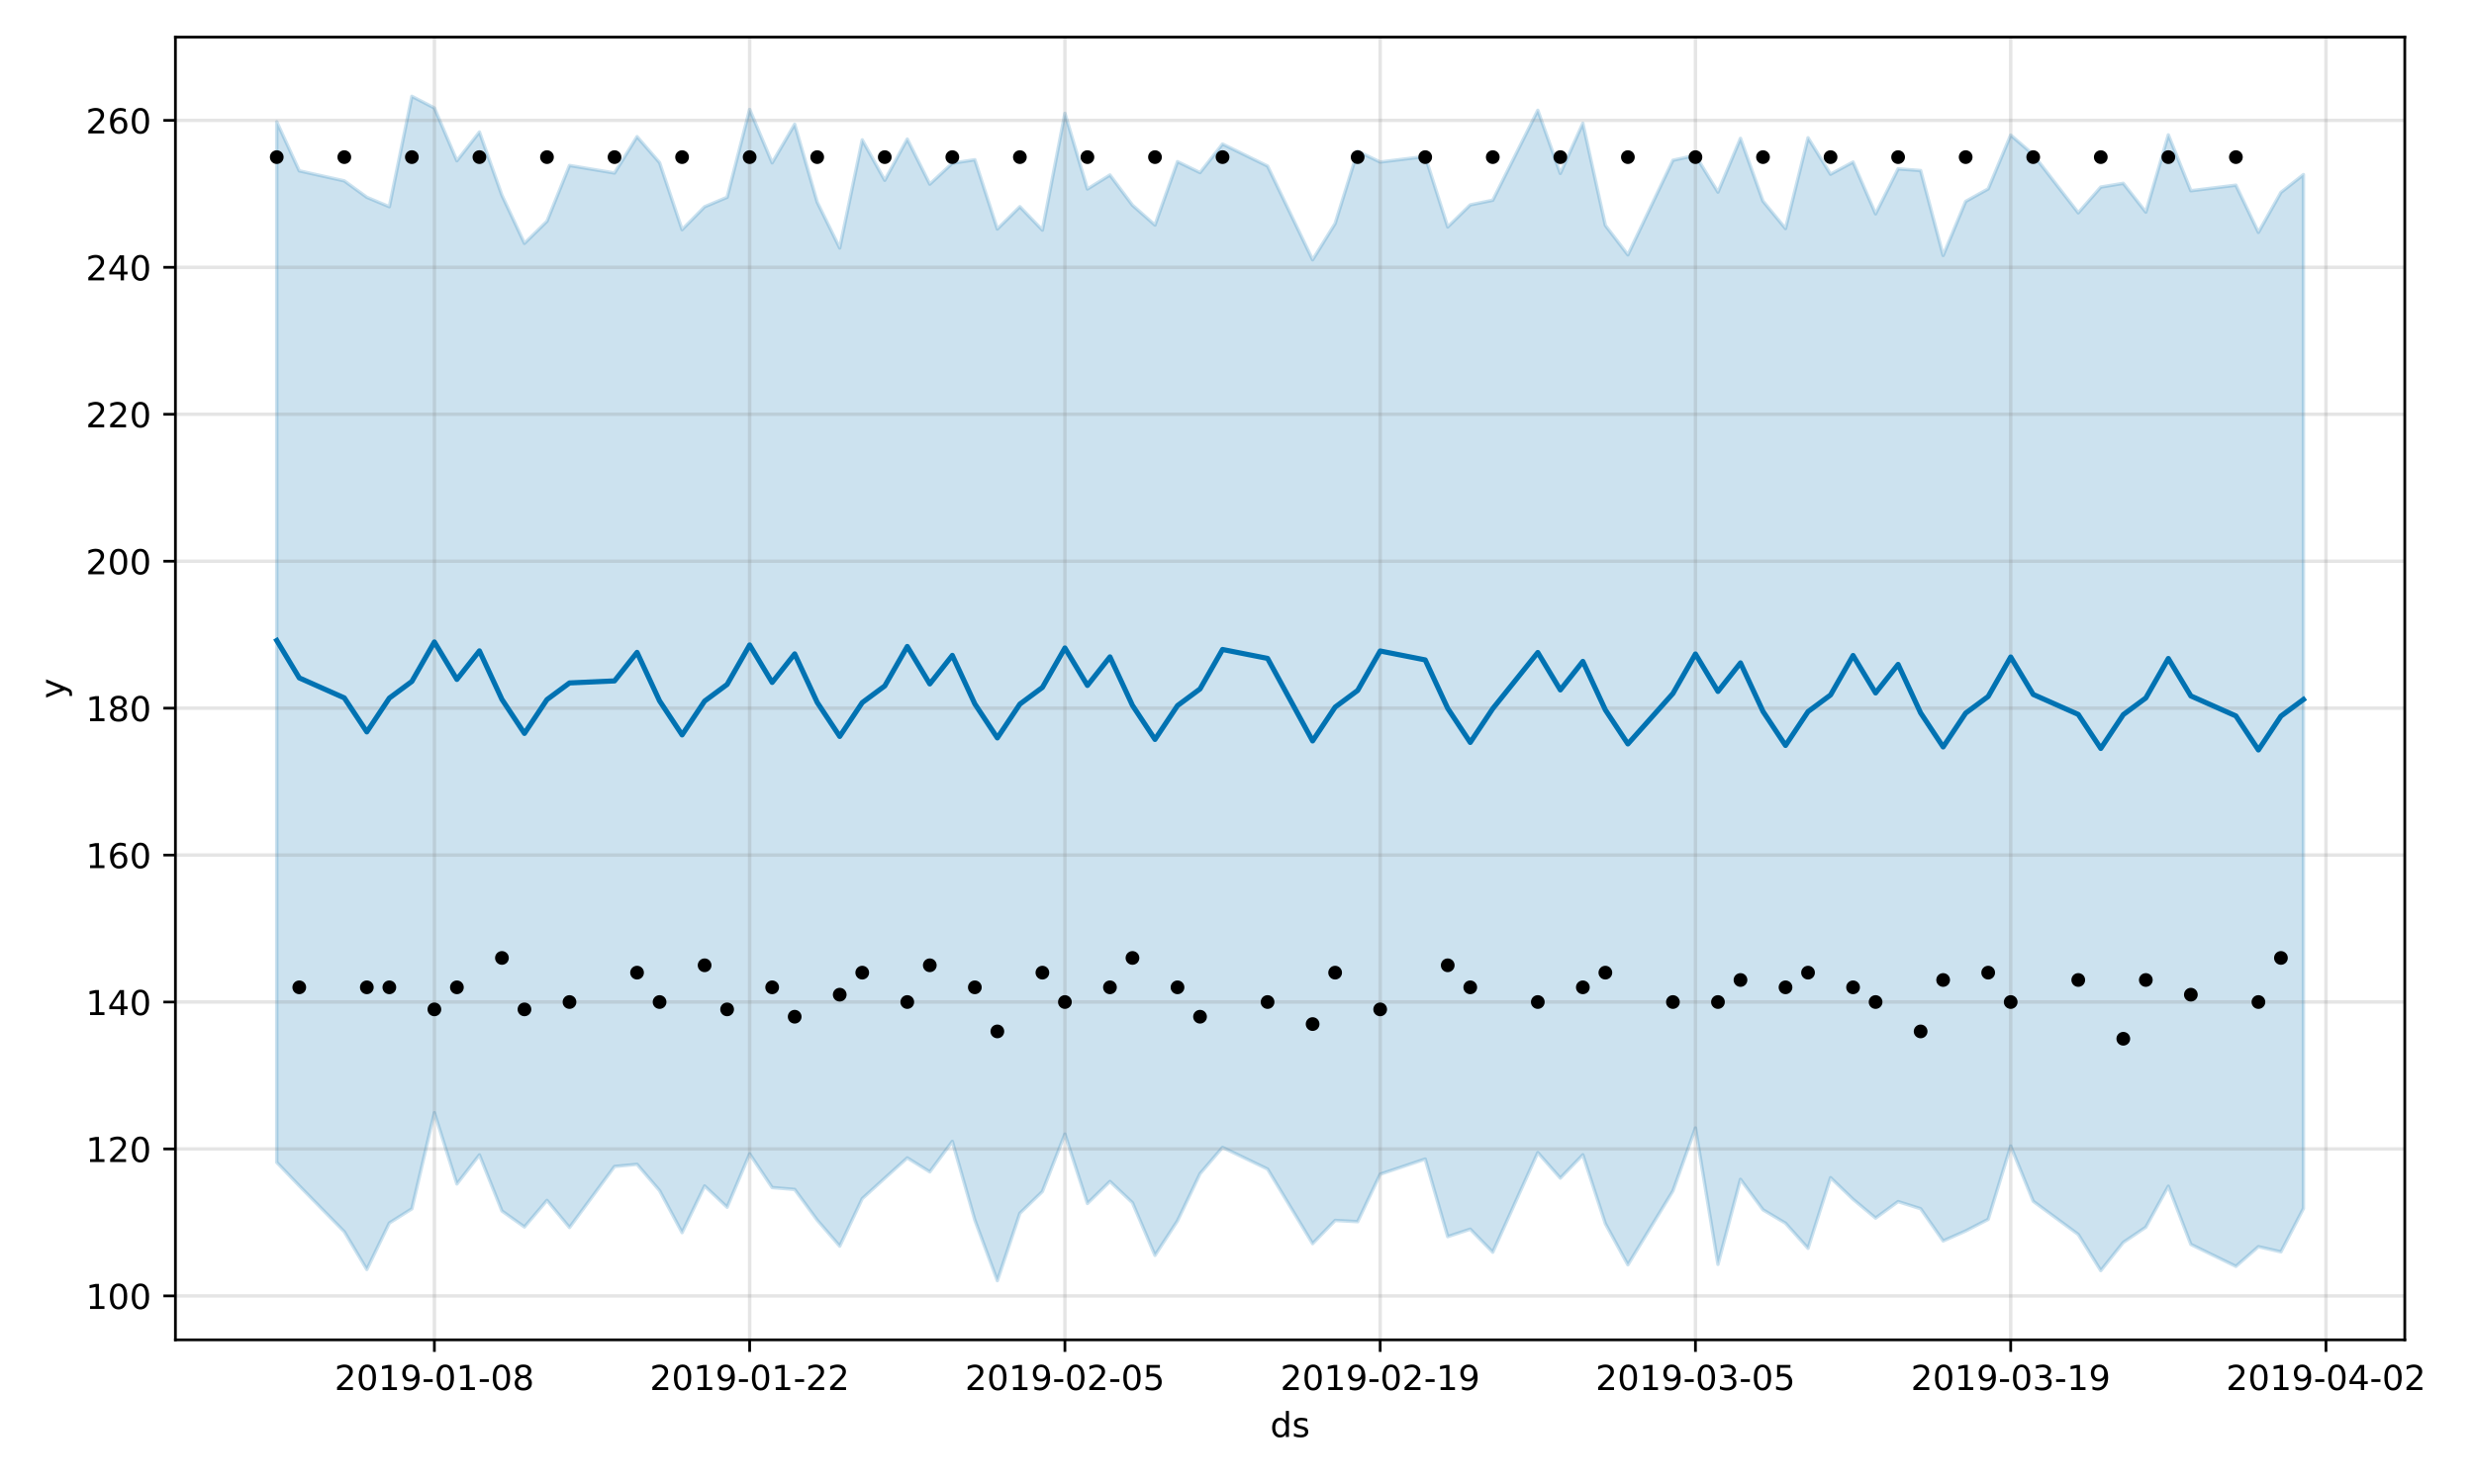 <?xml version="1.0" encoding="utf-8" standalone="no"?>
<!DOCTYPE svg PUBLIC "-//W3C//DTD SVG 1.1//EN"
  "http://www.w3.org/Graphics/SVG/1.1/DTD/svg11.dtd">
<!-- Created with matplotlib (https://matplotlib.org/) -->
<svg height="432pt" version="1.1" viewBox="0 0 720 432" width="720pt" xmlns="http://www.w3.org/2000/svg" xmlns:xlink="http://www.w3.org/1999/xlink">
 <defs>
  <style type="text/css">
*{stroke-linecap:butt;stroke-linejoin:round;}
  </style>
 </defs>
 <g id="figure_1">
  <g id="patch_1">
   <path d="M 0 432 
L 720 432 
L 720 0 
L 0 0 
z
" style="fill:#ffffff;"/>
  </g>
  <g id="axes_1">
   <g id="patch_2">
    <path d="M 51.05 390.04 
L 699.857 390.04 
L 699.857 10.8 
L 51.05 10.8 
z
" style="fill:#ffffff;"/>
   </g>
   <g id="PolyCollection_1">
    <defs>
     <path d="M 80.541 -396.54 
L 80.541 -93.627 
L 87.095 -86.795 
L 100.202 -73.44 
L 106.756 -62.45 
L 113.309 -75.975 
L 119.863 -80.115 
L 126.417 -108.089 
L 132.97 -87.348 
L 139.524 -95.806 
L 146.077 -79.478 
L 152.631 -74.825 
L 159.185 -82.558 
L 165.738 -74.66 
L 178.845 -92.434 
L 185.399 -93.056 
L 191.953 -85.417 
L 198.506 -73.179 
L 205.06 -86.763 
L 211.613 -80.575 
L 218.167 -96.105 
L 224.721 -86.298 
L 231.274 -85.75 
L 237.828 -76.819 
L 244.381 -69.248 
L 250.935 -83.067 
L 257.489 -89.015 
L 264.042 -94.93 
L 270.596 -90.868 
L 277.15 -99.735 
L 283.703 -76.844 
L 290.257 -59.198 
L 296.81 -78.808 
L 303.364 -85.149 
L 309.918 -101.863 
L 316.471 -81.664 
L 323.025 -88.081 
L 329.578 -81.877 
L 336.132 -66.56 
L 342.686 -76.624 
L 349.239 -90.33 
L 355.793 -97.985 
L 368.9 -91.676 
L 382.007 -69.972 
L 388.561 -76.721 
L 395.114 -76.368 
L 401.668 -90.183 
L 414.775 -94.593 
L 421.329 -72.011 
L 427.883 -74.183 
L 434.436 -67.474 
L 447.543 -96.468 
L 454.097 -89.05 
L 460.651 -95.825 
L 467.204 -75.786 
L 473.758 -63.809 
L 486.865 -85.317 
L 493.419 -103.639 
L 499.972 -63.935 
L 506.526 -88.69 
L 513.079 -79.824 
L 519.633 -75.917 
L 526.187 -68.613 
L 532.74 -89.173 
L 539.294 -82.884 
L 545.847 -77.414 
L 552.401 -82.211 
L 558.955 -80.141 
L 565.508 -70.759 
L 572.062 -73.662 
L 578.616 -77.048 
L 585.169 -98.387 
L 591.723 -82.309 
L 604.83 -72.646 
L 611.384 -62.117 
L 617.937 -70.329 
L 624.491 -74.756 
L 631.044 -86.682 
L 637.598 -69.753 
L 650.705 -63.355 
L 657.259 -69.084 
L 663.812 -67.58 
L 670.366 -80.206 
L 670.366 -381.176 
L 670.366 -381.176 
L 663.812 -375.992 
L 657.259 -364.358 
L 650.705 -378.092 
L 637.598 -376.477 
L 631.044 -392.743 
L 624.491 -370.26 
L 617.937 -378.637 
L 611.384 -377.545 
L 604.83 -370.046 
L 591.723 -387.009 
L 585.169 -392.677 
L 578.616 -377.017 
L 572.062 -373.372 
L 565.508 -357.641 
L 558.955 -382.359 
L 552.401 -382.845 
L 545.847 -369.747 
L 539.294 -384.83 
L 532.74 -381.287 
L 526.187 -391.886 
L 519.633 -365.47 
L 513.079 -373.449 
L 506.526 -391.724 
L 499.972 -376.071 
L 493.419 -386.771 
L 486.865 -385.35 
L 473.758 -357.814 
L 467.204 -366.393 
L 460.651 -396.113 
L 454.097 -381.517 
L 447.543 -399.897 
L 434.436 -373.711 
L 427.883 -372.361 
L 421.329 -365.925 
L 414.775 -386.447 
L 401.668 -384.831 
L 395.114 -387.966 
L 388.561 -366.942 
L 382.007 -356.38 
L 368.9 -383.661 
L 355.793 -390.065 
L 349.239 -381.755 
L 342.686 -384.947 
L 336.132 -366.485 
L 329.578 -372.269 
L 323.025 -381.054 
L 316.471 -376.977 
L 309.918 -399.009 
L 303.364 -365.028 
L 296.81 -371.828 
L 290.257 -365.328 
L 283.703 -385.5 
L 277.15 -384.488 
L 270.596 -378.394 
L 264.042 -391.517 
L 257.489 -379.52 
L 250.935 -391.284 
L 244.381 -359.812 
L 237.828 -373.154 
L 231.274 -395.838 
L 224.721 -384.605 
L 218.167 -400.138 
L 211.613 -374.575 
L 205.06 -371.815 
L 198.506 -365.143 
L 191.953 -384.657 
L 185.399 -392.224 
L 178.845 -381.642 
L 165.738 -383.828 
L 159.185 -367.595 
L 152.631 -361.165 
L 146.077 -375.162 
L 139.524 -393.561 
L 132.97 -385.201 
L 126.417 -400.57 
L 119.863 -403.962 
L 113.309 -371.828 
L 106.756 -374.572 
L 100.202 -379.349 
L 87.095 -382.273 
L 80.541 -396.54 
z
" id="m968e7b4099" style="stroke:#0072b2;stroke-opacity:0.2;"/>
    </defs>
    <g clip-path="url(#p3483963be0)">
     <use style="fill:#0072b2;fill-opacity:0.2;stroke:#0072b2;stroke-opacity:0.2;" x="0" xlink:href="#m968e7b4099" y="432"/>
    </g>
   </g>
   <g id="matplotlib.axis_1">
    <g id="xtick_1">
     <g id="line2d_1">
      <path clip-path="url(#p3483963be0)" d="M 126.417 390.04 
L 126.417 10.8 
" style="fill:none;stroke:#808080;stroke-linecap:square;stroke-opacity:0.2;"/>
     </g>
     <g id="line2d_2">
      <defs>
       <path d="M 0 0 
L 0 3.5 
" id="m1d1c58ebb7" style="stroke:#000000;stroke-width:0.8;"/>
      </defs>
      <g>
       <use style="stroke:#000000;stroke-width:0.8;" x="126.417" xlink:href="#m1d1c58ebb7" y="390.04"/>
      </g>
     </g>
     <g id="text_1">
      <!-- 2019-01-08 -->
      <defs>
       <path d="M 19.188 8.297 
L 53.609 8.297 
L 53.609 0 
L 7.328 0 
L 7.328 8.297 
Q 12.938 14.109 22.625 23.891 
Q 32.328 33.688 34.812 36.531 
Q 39.547 41.844 41.422 45.531 
Q 43.312 49.219 43.312 52.781 
Q 43.312 58.594 39.234 62.25 
Q 35.156 65.922 28.609 65.922 
Q 23.969 65.922 18.812 64.312 
Q 13.672 62.703 7.812 59.422 
L 7.812 69.391 
Q 13.766 71.781 18.938 73 
Q 24.125 74.219 28.422 74.219 
Q 39.75 74.219 46.484 68.547 
Q 53.219 62.891 53.219 53.422 
Q 53.219 48.922 51.531 44.891 
Q 49.859 40.875 45.406 35.406 
Q 44.188 33.984 37.641 27.219 
Q 31.109 20.453 19.188 8.297 
z
" id="DejaVuSans-50"/>
       <path d="M 31.781 66.406 
Q 24.172 66.406 20.328 58.906 
Q 16.5 51.422 16.5 36.375 
Q 16.5 21.391 20.328 13.891 
Q 24.172 6.391 31.781 6.391 
Q 39.453 6.391 43.281 13.891 
Q 47.125 21.391 47.125 36.375 
Q 47.125 51.422 43.281 58.906 
Q 39.453 66.406 31.781 66.406 
z
M 31.781 74.219 
Q 44.047 74.219 50.516 64.516 
Q 56.984 54.828 56.984 36.375 
Q 56.984 17.969 50.516 8.266 
Q 44.047 -1.422 31.781 -1.422 
Q 19.531 -1.422 13.062 8.266 
Q 6.594 17.969 6.594 36.375 
Q 6.594 54.828 13.062 64.516 
Q 19.531 74.219 31.781 74.219 
z
" id="DejaVuSans-48"/>
       <path d="M 12.406 8.297 
L 28.516 8.297 
L 28.516 63.922 
L 10.984 60.406 
L 10.984 69.391 
L 28.422 72.906 
L 38.281 72.906 
L 38.281 8.297 
L 54.391 8.297 
L 54.391 0 
L 12.406 0 
z
" id="DejaVuSans-49"/>
       <path d="M 10.984 1.516 
L 10.984 10.5 
Q 14.703 8.734 18.5 7.812 
Q 22.312 6.891 25.984 6.891 
Q 35.75 6.891 40.891 13.453 
Q 46.047 20.016 46.781 33.406 
Q 43.953 29.203 39.594 26.953 
Q 35.25 24.703 29.984 24.703 
Q 19.047 24.703 12.672 31.312 
Q 6.297 37.938 6.297 49.422 
Q 6.297 60.641 12.938 67.422 
Q 19.578 74.219 30.609 74.219 
Q 43.266 74.219 49.922 64.516 
Q 56.594 54.828 56.594 36.375 
Q 56.594 19.141 48.406 8.859 
Q 40.234 -1.422 26.422 -1.422 
Q 22.703 -1.422 18.891 -0.688 
Q 15.094 0.047 10.984 1.516 
z
M 30.609 32.422 
Q 37.25 32.422 41.125 36.953 
Q 45.016 41.5 45.016 49.422 
Q 45.016 57.281 41.125 61.844 
Q 37.25 66.406 30.609 66.406 
Q 23.969 66.406 20.094 61.844 
Q 16.219 57.281 16.219 49.422 
Q 16.219 41.5 20.094 36.953 
Q 23.969 32.422 30.609 32.422 
z
" id="DejaVuSans-57"/>
       <path d="M 4.891 31.391 
L 31.203 31.391 
L 31.203 23.391 
L 4.891 23.391 
z
" id="DejaVuSans-45"/>
       <path d="M 31.781 34.625 
Q 24.75 34.625 20.719 30.859 
Q 16.703 27.094 16.703 20.516 
Q 16.703 13.922 20.719 10.156 
Q 24.75 6.391 31.781 6.391 
Q 38.812 6.391 42.859 10.172 
Q 46.922 13.969 46.922 20.516 
Q 46.922 27.094 42.891 30.859 
Q 38.875 34.625 31.781 34.625 
z
M 21.922 38.812 
Q 15.578 40.375 12.031 44.719 
Q 8.5 49.078 8.5 55.328 
Q 8.5 64.062 14.719 69.141 
Q 20.953 74.219 31.781 74.219 
Q 42.672 74.219 48.875 69.141 
Q 55.078 64.062 55.078 55.328 
Q 55.078 49.078 51.531 44.719 
Q 48 40.375 41.703 38.812 
Q 48.828 37.156 52.797 32.312 
Q 56.781 27.484 56.781 20.516 
Q 56.781 9.906 50.312 4.234 
Q 43.844 -1.422 31.781 -1.422 
Q 19.734 -1.422 13.25 4.234 
Q 6.781 9.906 6.781 20.516 
Q 6.781 27.484 10.781 32.312 
Q 14.797 37.156 21.922 38.812 
z
M 18.312 54.391 
Q 18.312 48.734 21.844 45.562 
Q 25.391 42.391 31.781 42.391 
Q 38.141 42.391 41.719 45.562 
Q 45.312 48.734 45.312 54.391 
Q 45.312 60.062 41.719 63.234 
Q 38.141 66.406 31.781 66.406 
Q 25.391 66.406 21.844 63.234 
Q 18.312 60.062 18.312 54.391 
z
" id="DejaVuSans-56"/>
      </defs>
      <g transform="translate(97.359 404.638)scale(0.1 -0.1)">
       <use xlink:href="#DejaVuSans-50"/>
       <use x="63.623" xlink:href="#DejaVuSans-48"/>
       <use x="127.246" xlink:href="#DejaVuSans-49"/>
       <use x="190.869" xlink:href="#DejaVuSans-57"/>
       <use x="254.492" xlink:href="#DejaVuSans-45"/>
       <use x="290.576" xlink:href="#DejaVuSans-48"/>
       <use x="354.199" xlink:href="#DejaVuSans-49"/>
       <use x="417.822" xlink:href="#DejaVuSans-45"/>
       <use x="453.906" xlink:href="#DejaVuSans-48"/>
       <use x="517.529" xlink:href="#DejaVuSans-56"/>
      </g>
     </g>
    </g>
    <g id="xtick_2">
     <g id="line2d_3">
      <path clip-path="url(#p3483963be0)" d="M 218.167 390.04 
L 218.167 10.8 
" style="fill:none;stroke:#808080;stroke-linecap:square;stroke-opacity:0.2;"/>
     </g>
     <g id="line2d_4">
      <g>
       <use style="stroke:#000000;stroke-width:0.8;" x="218.167" xlink:href="#m1d1c58ebb7" y="390.04"/>
      </g>
     </g>
     <g id="text_2">
      <!-- 2019-01-22 -->
      <g transform="translate(189.109 404.638)scale(0.1 -0.1)">
       <use xlink:href="#DejaVuSans-50"/>
       <use x="63.623" xlink:href="#DejaVuSans-48"/>
       <use x="127.246" xlink:href="#DejaVuSans-49"/>
       <use x="190.869" xlink:href="#DejaVuSans-57"/>
       <use x="254.492" xlink:href="#DejaVuSans-45"/>
       <use x="290.576" xlink:href="#DejaVuSans-48"/>
       <use x="354.199" xlink:href="#DejaVuSans-49"/>
       <use x="417.822" xlink:href="#DejaVuSans-45"/>
       <use x="453.906" xlink:href="#DejaVuSans-50"/>
       <use x="517.529" xlink:href="#DejaVuSans-50"/>
      </g>
     </g>
    </g>
    <g id="xtick_3">
     <g id="line2d_5">
      <path clip-path="url(#p3483963be0)" d="M 309.918 390.04 
L 309.918 10.8 
" style="fill:none;stroke:#808080;stroke-linecap:square;stroke-opacity:0.2;"/>
     </g>
     <g id="line2d_6">
      <g>
       <use style="stroke:#000000;stroke-width:0.8;" x="309.918" xlink:href="#m1d1c58ebb7" y="390.04"/>
      </g>
     </g>
     <g id="text_3">
      <!-- 2019-02-05 -->
      <defs>
       <path d="M 10.797 72.906 
L 49.516 72.906 
L 49.516 64.594 
L 19.828 64.594 
L 19.828 46.734 
Q 21.969 47.469 24.109 47.828 
Q 26.266 48.188 28.422 48.188 
Q 40.625 48.188 47.75 41.5 
Q 54.891 34.812 54.891 23.391 
Q 54.891 11.625 47.562 5.094 
Q 40.234 -1.422 26.906 -1.422 
Q 22.312 -1.422 17.547 -0.641 
Q 12.797 0.141 7.719 1.703 
L 7.719 11.625 
Q 12.109 9.234 16.797 8.062 
Q 21.484 6.891 26.703 6.891 
Q 35.156 6.891 40.078 11.328 
Q 45.016 15.766 45.016 23.391 
Q 45.016 31 40.078 35.438 
Q 35.156 39.891 26.703 39.891 
Q 22.75 39.891 18.812 39.016 
Q 14.891 38.141 10.797 36.281 
z
" id="DejaVuSans-53"/>
      </defs>
      <g transform="translate(280.86 404.638)scale(0.1 -0.1)">
       <use xlink:href="#DejaVuSans-50"/>
       <use x="63.623" xlink:href="#DejaVuSans-48"/>
       <use x="127.246" xlink:href="#DejaVuSans-49"/>
       <use x="190.869" xlink:href="#DejaVuSans-57"/>
       <use x="254.492" xlink:href="#DejaVuSans-45"/>
       <use x="290.576" xlink:href="#DejaVuSans-48"/>
       <use x="354.199" xlink:href="#DejaVuSans-50"/>
       <use x="417.822" xlink:href="#DejaVuSans-45"/>
       <use x="453.906" xlink:href="#DejaVuSans-48"/>
       <use x="517.529" xlink:href="#DejaVuSans-53"/>
      </g>
     </g>
    </g>
    <g id="xtick_4">
     <g id="line2d_7">
      <path clip-path="url(#p3483963be0)" d="M 401.668 390.04 
L 401.668 10.8 
" style="fill:none;stroke:#808080;stroke-linecap:square;stroke-opacity:0.2;"/>
     </g>
     <g id="line2d_8">
      <g>
       <use style="stroke:#000000;stroke-width:0.8;" x="401.668" xlink:href="#m1d1c58ebb7" y="390.04"/>
      </g>
     </g>
     <g id="text_4">
      <!-- 2019-02-19 -->
      <g transform="translate(372.61 404.638)scale(0.1 -0.1)">
       <use xlink:href="#DejaVuSans-50"/>
       <use x="63.623" xlink:href="#DejaVuSans-48"/>
       <use x="127.246" xlink:href="#DejaVuSans-49"/>
       <use x="190.869" xlink:href="#DejaVuSans-57"/>
       <use x="254.492" xlink:href="#DejaVuSans-45"/>
       <use x="290.576" xlink:href="#DejaVuSans-48"/>
       <use x="354.199" xlink:href="#DejaVuSans-50"/>
       <use x="417.822" xlink:href="#DejaVuSans-45"/>
       <use x="453.906" xlink:href="#DejaVuSans-49"/>
       <use x="517.529" xlink:href="#DejaVuSans-57"/>
      </g>
     </g>
    </g>
    <g id="xtick_5">
     <g id="line2d_9">
      <path clip-path="url(#p3483963be0)" d="M 493.419 390.04 
L 493.419 10.8 
" style="fill:none;stroke:#808080;stroke-linecap:square;stroke-opacity:0.2;"/>
     </g>
     <g id="line2d_10">
      <g>
       <use style="stroke:#000000;stroke-width:0.8;" x="493.419" xlink:href="#m1d1c58ebb7" y="390.04"/>
      </g>
     </g>
     <g id="text_5">
      <!-- 2019-03-05 -->
      <defs>
       <path d="M 40.578 39.312 
Q 47.656 37.797 51.625 33 
Q 55.609 28.219 55.609 21.188 
Q 55.609 10.406 48.188 4.484 
Q 40.766 -1.422 27.094 -1.422 
Q 22.516 -1.422 17.656 -0.516 
Q 12.797 0.391 7.625 2.203 
L 7.625 11.719 
Q 11.719 9.328 16.594 8.109 
Q 21.484 6.891 26.812 6.891 
Q 36.078 6.891 40.938 10.547 
Q 45.797 14.203 45.797 21.188 
Q 45.797 27.641 41.281 31.266 
Q 36.766 34.906 28.719 34.906 
L 20.219 34.906 
L 20.219 43.016 
L 29.109 43.016 
Q 36.375 43.016 40.234 45.922 
Q 44.094 48.828 44.094 54.297 
Q 44.094 59.906 40.109 62.906 
Q 36.141 65.922 28.719 65.922 
Q 24.656 65.922 20.016 65.031 
Q 15.375 64.156 9.812 62.312 
L 9.812 71.094 
Q 15.438 72.656 20.344 73.438 
Q 25.25 74.219 29.594 74.219 
Q 40.828 74.219 47.359 69.109 
Q 53.906 64.016 53.906 55.328 
Q 53.906 49.266 50.438 45.094 
Q 46.969 40.922 40.578 39.312 
z
" id="DejaVuSans-51"/>
      </defs>
      <g transform="translate(464.361 404.638)scale(0.1 -0.1)">
       <use xlink:href="#DejaVuSans-50"/>
       <use x="63.623" xlink:href="#DejaVuSans-48"/>
       <use x="127.246" xlink:href="#DejaVuSans-49"/>
       <use x="190.869" xlink:href="#DejaVuSans-57"/>
       <use x="254.492" xlink:href="#DejaVuSans-45"/>
       <use x="290.576" xlink:href="#DejaVuSans-48"/>
       <use x="354.199" xlink:href="#DejaVuSans-51"/>
       <use x="417.822" xlink:href="#DejaVuSans-45"/>
       <use x="453.906" xlink:href="#DejaVuSans-48"/>
       <use x="517.529" xlink:href="#DejaVuSans-53"/>
      </g>
     </g>
    </g>
    <g id="xtick_6">
     <g id="line2d_11">
      <path clip-path="url(#p3483963be0)" d="M 585.169 390.04 
L 585.169 10.8 
" style="fill:none;stroke:#808080;stroke-linecap:square;stroke-opacity:0.2;"/>
     </g>
     <g id="line2d_12">
      <g>
       <use style="stroke:#000000;stroke-width:0.8;" x="585.169" xlink:href="#m1d1c58ebb7" y="390.04"/>
      </g>
     </g>
     <g id="text_6">
      <!-- 2019-03-19 -->
      <g transform="translate(556.111 404.638)scale(0.1 -0.1)">
       <use xlink:href="#DejaVuSans-50"/>
       <use x="63.623" xlink:href="#DejaVuSans-48"/>
       <use x="127.246" xlink:href="#DejaVuSans-49"/>
       <use x="190.869" xlink:href="#DejaVuSans-57"/>
       <use x="254.492" xlink:href="#DejaVuSans-45"/>
       <use x="290.576" xlink:href="#DejaVuSans-48"/>
       <use x="354.199" xlink:href="#DejaVuSans-51"/>
       <use x="417.822" xlink:href="#DejaVuSans-45"/>
       <use x="453.906" xlink:href="#DejaVuSans-49"/>
       <use x="517.529" xlink:href="#DejaVuSans-57"/>
      </g>
     </g>
    </g>
    <g id="xtick_7">
     <g id="line2d_13">
      <path clip-path="url(#p3483963be0)" d="M 676.92 390.04 
L 676.92 10.8 
" style="fill:none;stroke:#808080;stroke-linecap:square;stroke-opacity:0.2;"/>
     </g>
     <g id="line2d_14">
      <g>
       <use style="stroke:#000000;stroke-width:0.8;" x="676.92" xlink:href="#m1d1c58ebb7" y="390.04"/>
      </g>
     </g>
     <g id="text_7">
      <!-- 2019-04-02 -->
      <defs>
       <path d="M 37.797 64.312 
L 12.891 25.391 
L 37.797 25.391 
z
M 35.203 72.906 
L 47.609 72.906 
L 47.609 25.391 
L 58.016 25.391 
L 58.016 17.188 
L 47.609 17.188 
L 47.609 0 
L 37.797 0 
L 37.797 17.188 
L 4.891 17.188 
L 4.891 26.703 
z
" id="DejaVuSans-52"/>
      </defs>
      <g transform="translate(647.862 404.638)scale(0.1 -0.1)">
       <use xlink:href="#DejaVuSans-50"/>
       <use x="63.623" xlink:href="#DejaVuSans-48"/>
       <use x="127.246" xlink:href="#DejaVuSans-49"/>
       <use x="190.869" xlink:href="#DejaVuSans-57"/>
       <use x="254.492" xlink:href="#DejaVuSans-45"/>
       <use x="290.576" xlink:href="#DejaVuSans-48"/>
       <use x="354.199" xlink:href="#DejaVuSans-52"/>
       <use x="417.822" xlink:href="#DejaVuSans-45"/>
       <use x="453.906" xlink:href="#DejaVuSans-48"/>
       <use x="517.529" xlink:href="#DejaVuSans-50"/>
      </g>
     </g>
    </g>
    <g id="text_8">
     <!-- ds -->
     <defs>
      <path d="M 45.406 46.391 
L 45.406 75.984 
L 54.391 75.984 
L 54.391 0 
L 45.406 0 
L 45.406 8.203 
Q 42.578 3.328 38.25 0.953 
Q 33.938 -1.422 27.875 -1.422 
Q 17.969 -1.422 11.734 6.484 
Q 5.516 14.406 5.516 27.297 
Q 5.516 40.188 11.734 48.094 
Q 17.969 56 27.875 56 
Q 33.938 56 38.25 53.625 
Q 42.578 51.266 45.406 46.391 
z
M 14.797 27.297 
Q 14.797 17.391 18.875 11.75 
Q 22.953 6.109 30.078 6.109 
Q 37.203 6.109 41.297 11.75 
Q 45.406 17.391 45.406 27.297 
Q 45.406 37.203 41.297 42.844 
Q 37.203 48.484 30.078 48.484 
Q 22.953 48.484 18.875 42.844 
Q 14.797 37.203 14.797 27.297 
z
" id="DejaVuSans-100"/>
      <path d="M 44.281 53.078 
L 44.281 44.578 
Q 40.484 46.531 36.375 47.5 
Q 32.281 48.484 27.875 48.484 
Q 21.188 48.484 17.844 46.438 
Q 14.5 44.391 14.5 40.281 
Q 14.5 37.156 16.891 35.375 
Q 19.281 33.594 26.516 31.984 
L 29.594 31.297 
Q 39.156 29.25 43.188 25.516 
Q 47.219 21.781 47.219 15.094 
Q 47.219 7.469 41.188 3.016 
Q 35.156 -1.422 24.609 -1.422 
Q 20.219 -1.422 15.453 -0.562 
Q 10.688 0.297 5.422 2 
L 5.422 11.281 
Q 10.406 8.688 15.234 7.391 
Q 20.062 6.109 24.812 6.109 
Q 31.156 6.109 34.562 8.281 
Q 37.984 10.453 37.984 14.406 
Q 37.984 18.062 35.516 20.016 
Q 33.062 21.969 24.703 23.781 
L 21.578 24.516 
Q 13.234 26.266 9.516 29.906 
Q 5.812 33.547 5.812 39.891 
Q 5.812 47.609 11.281 51.797 
Q 16.75 56 26.812 56 
Q 31.781 56 36.172 55.266 
Q 40.578 54.547 44.281 53.078 
z
" id="DejaVuSans-115"/>
     </defs>
     <g transform="translate(369.675 418.317)scale(0.1 -0.1)">
      <use xlink:href="#DejaVuSans-100"/>
      <use x="63.477" xlink:href="#DejaVuSans-115"/>
     </g>
    </g>
   </g>
   <g id="matplotlib.axis_2">
    <g id="ytick_1">
     <g id="line2d_15">
      <path clip-path="url(#p3483963be0)" d="M 51.05 377.245 
L 699.857 377.245 
" style="fill:none;stroke:#808080;stroke-linecap:square;stroke-opacity:0.2;"/>
     </g>
     <g id="line2d_16">
      <defs>
       <path d="M 0 0 
L -3.5 0 
" id="m703a79cb79" style="stroke:#000000;stroke-width:0.8;"/>
      </defs>
      <g>
       <use style="stroke:#000000;stroke-width:0.8;" x="51.05" xlink:href="#m703a79cb79" y="377.245"/>
      </g>
     </g>
     <g id="text_9">
      <!-- 100 -->
      <g transform="translate(24.962 381.044)scale(0.1 -0.1)">
       <use xlink:href="#DejaVuSans-49"/>
       <use x="63.623" xlink:href="#DejaVuSans-48"/>
       <use x="127.246" xlink:href="#DejaVuSans-48"/>
      </g>
     </g>
    </g>
    <g id="ytick_2">
     <g id="line2d_17">
      <path clip-path="url(#p3483963be0)" d="M 51.05 334.47 
L 699.857 334.47 
" style="fill:none;stroke:#808080;stroke-linecap:square;stroke-opacity:0.2;"/>
     </g>
     <g id="line2d_18">
      <g>
       <use style="stroke:#000000;stroke-width:0.8;" x="51.05" xlink:href="#m703a79cb79" y="334.47"/>
      </g>
     </g>
     <g id="text_10">
      <!-- 120 -->
      <g transform="translate(24.962 338.269)scale(0.1 -0.1)">
       <use xlink:href="#DejaVuSans-49"/>
       <use x="63.623" xlink:href="#DejaVuSans-50"/>
       <use x="127.246" xlink:href="#DejaVuSans-48"/>
      </g>
     </g>
    </g>
    <g id="ytick_3">
     <g id="line2d_19">
      <path clip-path="url(#p3483963be0)" d="M 51.05 291.695 
L 699.857 291.695 
" style="fill:none;stroke:#808080;stroke-linecap:square;stroke-opacity:0.2;"/>
     </g>
     <g id="line2d_20">
      <g>
       <use style="stroke:#000000;stroke-width:0.8;" x="51.05" xlink:href="#m703a79cb79" y="291.695"/>
      </g>
     </g>
     <g id="text_11">
      <!-- 140 -->
      <g transform="translate(24.962 295.494)scale(0.1 -0.1)">
       <use xlink:href="#DejaVuSans-49"/>
       <use x="63.623" xlink:href="#DejaVuSans-52"/>
       <use x="127.246" xlink:href="#DejaVuSans-48"/>
      </g>
     </g>
    </g>
    <g id="ytick_4">
     <g id="line2d_21">
      <path clip-path="url(#p3483963be0)" d="M 51.05 248.919 
L 699.857 248.919 
" style="fill:none;stroke:#808080;stroke-linecap:square;stroke-opacity:0.2;"/>
     </g>
     <g id="line2d_22">
      <g>
       <use style="stroke:#000000;stroke-width:0.8;" x="51.05" xlink:href="#m703a79cb79" y="248.919"/>
      </g>
     </g>
     <g id="text_12">
      <!-- 160 -->
      <defs>
       <path d="M 33.016 40.375 
Q 26.375 40.375 22.484 35.828 
Q 18.609 31.297 18.609 23.391 
Q 18.609 15.531 22.484 10.953 
Q 26.375 6.391 33.016 6.391 
Q 39.656 6.391 43.531 10.953 
Q 47.406 15.531 47.406 23.391 
Q 47.406 31.297 43.531 35.828 
Q 39.656 40.375 33.016 40.375 
z
M 52.594 71.297 
L 52.594 62.312 
Q 48.875 64.062 45.094 64.984 
Q 41.312 65.922 37.594 65.922 
Q 27.828 65.922 22.672 59.328 
Q 17.531 52.734 16.797 39.406 
Q 19.672 43.656 24.016 45.922 
Q 28.375 48.188 33.594 48.188 
Q 44.578 48.188 50.953 41.516 
Q 57.328 34.859 57.328 23.391 
Q 57.328 12.156 50.688 5.359 
Q 44.047 -1.422 33.016 -1.422 
Q 20.359 -1.422 13.672 8.266 
Q 6.984 17.969 6.984 36.375 
Q 6.984 53.656 15.188 63.938 
Q 23.391 74.219 37.203 74.219 
Q 40.922 74.219 44.703 73.484 
Q 48.484 72.75 52.594 71.297 
z
" id="DejaVuSans-54"/>
      </defs>
      <g transform="translate(24.962 252.719)scale(0.1 -0.1)">
       <use xlink:href="#DejaVuSans-49"/>
       <use x="63.623" xlink:href="#DejaVuSans-54"/>
       <use x="127.246" xlink:href="#DejaVuSans-48"/>
      </g>
     </g>
    </g>
    <g id="ytick_5">
     <g id="line2d_23">
      <path clip-path="url(#p3483963be0)" d="M 51.05 206.144 
L 699.857 206.144 
" style="fill:none;stroke:#808080;stroke-linecap:square;stroke-opacity:0.2;"/>
     </g>
     <g id="line2d_24">
      <g>
       <use style="stroke:#000000;stroke-width:0.8;" x="51.05" xlink:href="#m703a79cb79" y="206.144"/>
      </g>
     </g>
     <g id="text_13">
      <!-- 180 -->
      <g transform="translate(24.962 209.944)scale(0.1 -0.1)">
       <use xlink:href="#DejaVuSans-49"/>
       <use x="63.623" xlink:href="#DejaVuSans-56"/>
       <use x="127.246" xlink:href="#DejaVuSans-48"/>
      </g>
     </g>
    </g>
    <g id="ytick_6">
     <g id="line2d_25">
      <path clip-path="url(#p3483963be0)" d="M 51.05 163.369 
L 699.857 163.369 
" style="fill:none;stroke:#808080;stroke-linecap:square;stroke-opacity:0.2;"/>
     </g>
     <g id="line2d_26">
      <g>
       <use style="stroke:#000000;stroke-width:0.8;" x="51.05" xlink:href="#m703a79cb79" y="163.369"/>
      </g>
     </g>
     <g id="text_14">
      <!-- 200 -->
      <g transform="translate(24.962 167.168)scale(0.1 -0.1)">
       <use xlink:href="#DejaVuSans-50"/>
       <use x="63.623" xlink:href="#DejaVuSans-48"/>
       <use x="127.246" xlink:href="#DejaVuSans-48"/>
      </g>
     </g>
    </g>
    <g id="ytick_7">
     <g id="line2d_27">
      <path clip-path="url(#p3483963be0)" d="M 51.05 120.594 
L 699.857 120.594 
" style="fill:none;stroke:#808080;stroke-linecap:square;stroke-opacity:0.2;"/>
     </g>
     <g id="line2d_28">
      <g>
       <use style="stroke:#000000;stroke-width:0.8;" x="51.05" xlink:href="#m703a79cb79" y="120.594"/>
      </g>
     </g>
     <g id="text_15">
      <!-- 220 -->
      <g transform="translate(24.962 124.393)scale(0.1 -0.1)">
       <use xlink:href="#DejaVuSans-50"/>
       <use x="63.623" xlink:href="#DejaVuSans-50"/>
       <use x="127.246" xlink:href="#DejaVuSans-48"/>
      </g>
     </g>
    </g>
    <g id="ytick_8">
     <g id="line2d_29">
      <path clip-path="url(#p3483963be0)" d="M 51.05 77.819 
L 699.857 77.819 
" style="fill:none;stroke:#808080;stroke-linecap:square;stroke-opacity:0.2;"/>
     </g>
     <g id="line2d_30">
      <g>
       <use style="stroke:#000000;stroke-width:0.8;" x="51.05" xlink:href="#m703a79cb79" y="77.819"/>
      </g>
     </g>
     <g id="text_16">
      <!-- 240 -->
      <g transform="translate(24.962 81.618)scale(0.1 -0.1)">
       <use xlink:href="#DejaVuSans-50"/>
       <use x="63.623" xlink:href="#DejaVuSans-52"/>
       <use x="127.246" xlink:href="#DejaVuSans-48"/>
      </g>
     </g>
    </g>
    <g id="ytick_9">
     <g id="line2d_31">
      <path clip-path="url(#p3483963be0)" d="M 51.05 35.044 
L 699.857 35.044 
" style="fill:none;stroke:#808080;stroke-linecap:square;stroke-opacity:0.2;"/>
     </g>
     <g id="line2d_32">
      <g>
       <use style="stroke:#000000;stroke-width:0.8;" x="51.05" xlink:href="#m703a79cb79" y="35.044"/>
      </g>
     </g>
     <g id="text_17">
      <!-- 260 -->
      <g transform="translate(24.962 38.843)scale(0.1 -0.1)">
       <use xlink:href="#DejaVuSans-50"/>
       <use x="63.623" xlink:href="#DejaVuSans-54"/>
       <use x="127.246" xlink:href="#DejaVuSans-48"/>
      </g>
     </g>
    </g>
    <g id="text_18">
     <!-- y -->
     <defs>
      <path d="M 32.172 -5.078 
Q 28.375 -14.844 24.75 -17.812 
Q 21.141 -20.797 15.094 -20.797 
L 7.906 -20.797 
L 7.906 -13.281 
L 13.188 -13.281 
Q 16.891 -13.281 18.938 -11.516 
Q 21 -9.766 23.484 -3.219 
L 25.094 0.875 
L 2.984 54.688 
L 12.5 54.688 
L 29.594 11.922 
L 46.688 54.688 
L 56.203 54.688 
z
" id="DejaVuSans-121"/>
     </defs>
     <g transform="translate(18.883 203.379)rotate(-90)scale(0.1 -0.1)">
      <use xlink:href="#DejaVuSans-121"/>
     </g>
    </g>
   </g>
   <g id="line2d_33">
    <defs>
     <path d="M 0 1.5 
C 0.398 1.5 0.779 1.342 1.061 1.061 
C 1.342 0.779 1.5 0.398 1.5 0 
C 1.5 -0.398 1.342 -0.779 1.061 -1.061 
C 0.779 -1.342 0.398 -1.5 0 -1.5 
C -0.398 -1.5 -0.779 -1.342 -1.061 -1.061 
C -1.342 -0.779 -1.5 -0.398 -1.5 0 
C -1.5 0.398 -1.342 0.779 -1.061 1.061 
C -0.779 1.342 -0.398 1.5 0 1.5 
z
" id="mf37722a22c" style="stroke:#000000;"/>
    </defs>
    <g clip-path="url(#p3483963be0)">
     <use style="stroke:#000000;" x="80.541" xlink:href="#mf37722a22c" y="45.738"/>
     <use style="stroke:#000000;" x="87.095" xlink:href="#mf37722a22c" y="287.417"/>
     <use style="stroke:#000000;" x="100.202" xlink:href="#mf37722a22c" y="45.738"/>
     <use style="stroke:#000000;" x="106.756" xlink:href="#mf37722a22c" y="287.417"/>
     <use style="stroke:#000000;" x="113.309" xlink:href="#mf37722a22c" y="287.417"/>
     <use style="stroke:#000000;" x="119.863" xlink:href="#mf37722a22c" y="45.738"/>
     <use style="stroke:#000000;" x="126.417" xlink:href="#mf37722a22c" y="293.833"/>
     <use style="stroke:#000000;" x="132.97" xlink:href="#mf37722a22c" y="287.417"/>
     <use style="stroke:#000000;" x="139.524" xlink:href="#mf37722a22c" y="45.738"/>
     <use style="stroke:#000000;" x="146.077" xlink:href="#mf37722a22c" y="278.862"/>
     <use style="stroke:#000000;" x="152.631" xlink:href="#mf37722a22c" y="293.833"/>
     <use style="stroke:#000000;" x="159.185" xlink:href="#mf37722a22c" y="45.738"/>
     <use style="stroke:#000000;" x="165.738" xlink:href="#mf37722a22c" y="291.695"/>
     <use style="stroke:#000000;" x="178.845" xlink:href="#mf37722a22c" y="45.738"/>
     <use style="stroke:#000000;" x="185.399" xlink:href="#mf37722a22c" y="283.14"/>
     <use style="stroke:#000000;" x="191.953" xlink:href="#mf37722a22c" y="291.695"/>
     <use style="stroke:#000000;" x="198.506" xlink:href="#mf37722a22c" y="45.738"/>
     <use style="stroke:#000000;" x="205.06" xlink:href="#mf37722a22c" y="281.001"/>
     <use style="stroke:#000000;" x="211.613" xlink:href="#mf37722a22c" y="293.833"/>
     <use style="stroke:#000000;" x="218.167" xlink:href="#mf37722a22c" y="45.738"/>
     <use style="stroke:#000000;" x="224.721" xlink:href="#mf37722a22c" y="287.417"/>
     <use style="stroke:#000000;" x="231.274" xlink:href="#mf37722a22c" y="295.972"/>
     <use style="stroke:#000000;" x="237.828" xlink:href="#mf37722a22c" y="45.738"/>
     <use style="stroke:#000000;" x="244.381" xlink:href="#mf37722a22c" y="289.556"/>
     <use style="stroke:#000000;" x="250.935" xlink:href="#mf37722a22c" y="283.14"/>
     <use style="stroke:#000000;" x="257.489" xlink:href="#mf37722a22c" y="45.738"/>
     <use style="stroke:#000000;" x="264.042" xlink:href="#mf37722a22c" y="291.695"/>
     <use style="stroke:#000000;" x="270.596" xlink:href="#mf37722a22c" y="281.001"/>
     <use style="stroke:#000000;" x="277.15" xlink:href="#mf37722a22c" y="45.738"/>
     <use style="stroke:#000000;" x="283.703" xlink:href="#mf37722a22c" y="287.417"/>
     <use style="stroke:#000000;" x="290.257" xlink:href="#mf37722a22c" y="300.25"/>
     <use style="stroke:#000000;" x="296.81" xlink:href="#mf37722a22c" y="45.738"/>
     <use style="stroke:#000000;" x="303.364" xlink:href="#mf37722a22c" y="283.14"/>
     <use style="stroke:#000000;" x="309.918" xlink:href="#mf37722a22c" y="291.695"/>
     <use style="stroke:#000000;" x="316.471" xlink:href="#mf37722a22c" y="45.738"/>
     <use style="stroke:#000000;" x="323.025" xlink:href="#mf37722a22c" y="287.417"/>
     <use style="stroke:#000000;" x="329.578" xlink:href="#mf37722a22c" y="278.862"/>
     <use style="stroke:#000000;" x="336.132" xlink:href="#mf37722a22c" y="45.738"/>
     <use style="stroke:#000000;" x="342.686" xlink:href="#mf37722a22c" y="287.417"/>
     <use style="stroke:#000000;" x="349.239" xlink:href="#mf37722a22c" y="295.972"/>
     <use style="stroke:#000000;" x="355.793" xlink:href="#mf37722a22c" y="45.738"/>
     <use style="stroke:#000000;" x="368.9" xlink:href="#mf37722a22c" y="291.695"/>
     <use style="stroke:#000000;" x="382.007" xlink:href="#mf37722a22c" y="298.111"/>
     <use style="stroke:#000000;" x="388.561" xlink:href="#mf37722a22c" y="283.14"/>
     <use style="stroke:#000000;" x="395.114" xlink:href="#mf37722a22c" y="45.738"/>
     <use style="stroke:#000000;" x="401.668" xlink:href="#mf37722a22c" y="293.833"/>
     <use style="stroke:#000000;" x="414.775" xlink:href="#mf37722a22c" y="45.738"/>
     <use style="stroke:#000000;" x="421.329" xlink:href="#mf37722a22c" y="281.001"/>
     <use style="stroke:#000000;" x="427.883" xlink:href="#mf37722a22c" y="287.417"/>
     <use style="stroke:#000000;" x="434.436" xlink:href="#mf37722a22c" y="45.738"/>
     <use style="stroke:#000000;" x="447.543" xlink:href="#mf37722a22c" y="291.695"/>
     <use style="stroke:#000000;" x="454.097" xlink:href="#mf37722a22c" y="45.738"/>
     <use style="stroke:#000000;" x="460.651" xlink:href="#mf37722a22c" y="287.417"/>
     <use style="stroke:#000000;" x="467.204" xlink:href="#mf37722a22c" y="283.14"/>
     <use style="stroke:#000000;" x="473.758" xlink:href="#mf37722a22c" y="45.738"/>
     <use style="stroke:#000000;" x="486.865" xlink:href="#mf37722a22c" y="291.695"/>
     <use style="stroke:#000000;" x="493.419" xlink:href="#mf37722a22c" y="45.738"/>
     <use style="stroke:#000000;" x="499.972" xlink:href="#mf37722a22c" y="291.695"/>
     <use style="stroke:#000000;" x="506.526" xlink:href="#mf37722a22c" y="285.278"/>
     <use style="stroke:#000000;" x="513.079" xlink:href="#mf37722a22c" y="45.738"/>
     <use style="stroke:#000000;" x="519.633" xlink:href="#mf37722a22c" y="287.417"/>
     <use style="stroke:#000000;" x="526.187" xlink:href="#mf37722a22c" y="283.14"/>
     <use style="stroke:#000000;" x="532.74" xlink:href="#mf37722a22c" y="45.738"/>
     <use style="stroke:#000000;" x="539.294" xlink:href="#mf37722a22c" y="287.417"/>
     <use style="stroke:#000000;" x="545.847" xlink:href="#mf37722a22c" y="291.695"/>
     <use style="stroke:#000000;" x="552.401" xlink:href="#mf37722a22c" y="45.738"/>
     <use style="stroke:#000000;" x="558.955" xlink:href="#mf37722a22c" y="300.25"/>
     <use style="stroke:#000000;" x="565.508" xlink:href="#mf37722a22c" y="285.278"/>
     <use style="stroke:#000000;" x="572.062" xlink:href="#mf37722a22c" y="45.738"/>
     <use style="stroke:#000000;" x="578.616" xlink:href="#mf37722a22c" y="283.14"/>
     <use style="stroke:#000000;" x="585.169" xlink:href="#mf37722a22c" y="291.695"/>
     <use style="stroke:#000000;" x="591.723" xlink:href="#mf37722a22c" y="45.738"/>
     <use style="stroke:#000000;" x="604.83" xlink:href="#mf37722a22c" y="285.278"/>
     <use style="stroke:#000000;" x="611.384" xlink:href="#mf37722a22c" y="45.738"/>
     <use style="stroke:#000000;" x="617.937" xlink:href="#mf37722a22c" y="302.388"/>
     <use style="stroke:#000000;" x="624.491" xlink:href="#mf37722a22c" y="285.278"/>
     <use style="stroke:#000000;" x="631.044" xlink:href="#mf37722a22c" y="45.738"/>
     <use style="stroke:#000000;" x="637.598" xlink:href="#mf37722a22c" y="289.556"/>
     <use style="stroke:#000000;" x="650.705" xlink:href="#mf37722a22c" y="45.738"/>
     <use style="stroke:#000000;" x="657.259" xlink:href="#mf37722a22c" y="291.695"/>
     <use style="stroke:#000000;" x="663.812" xlink:href="#mf37722a22c" y="278.862"/>
    </g>
   </g>
   <g id="line2d_34">
    <path clip-path="url(#p3483963be0)" d="M 80.541 186.445 
L 87.095 197.339 
L 100.202 203.156 
L 106.756 213.06 
L 113.309 203.214 
L 119.863 198.367 
L 126.417 186.882 
L 132.97 197.777 
L 139.524 189.474 
L 146.077 203.594 
L 152.631 213.497 
L 159.185 203.651 
L 165.738 198.805 
L 178.845 198.215 
L 185.399 189.912 
L 191.953 204.032 
L 198.506 213.935 
L 205.06 204.089 
L 211.613 199.243 
L 218.167 187.758 
L 224.721 198.653 
L 231.274 190.35 
L 237.828 204.469 
L 244.381 214.373 
L 250.935 204.527 
L 257.489 199.68 
L 264.042 188.195 
L 270.596 199.09 
L 277.15 190.787 
L 283.703 204.907 
L 290.257 214.81 
L 296.81 204.964 
L 303.364 200.118 
L 309.918 188.633 
L 316.471 199.528 
L 323.025 191.225 
L 329.578 205.345 
L 336.132 215.248 
L 342.686 205.402 
L 349.239 200.556 
L 355.793 189.071 
L 368.9 191.663 
L 382.007 215.686 
L 388.561 205.84 
L 395.114 200.993 
L 401.668 189.508 
L 414.775 192.1 
L 421.329 206.22 
L 427.883 216.124 
L 434.436 206.278 
L 447.543 189.946 
L 454.097 200.841 
L 460.651 192.538 
L 467.204 206.658 
L 473.758 216.561 
L 486.865 201.869 
L 493.419 190.384 
L 499.972 201.279 
L 506.526 192.976 
L 513.079 207.096 
L 519.633 216.999 
L 526.187 207.153 
L 532.74 202.307 
L 539.294 190.822 
L 545.847 201.716 
L 552.401 193.413 
L 558.955 207.533 
L 565.508 217.437 
L 572.062 207.591 
L 578.616 202.744 
L 585.169 191.259 
L 591.723 202.154 
L 604.83 207.971 
L 611.384 217.874 
L 617.937 208.028 
L 624.491 203.182 
L 631.044 191.697 
L 637.598 202.592 
L 650.705 208.409 
L 657.259 218.312 
L 663.812 208.466 
L 670.366 203.62 
" style="fill:none;stroke:#0072b2;stroke-linecap:square;stroke-width:1.5;"/>
   </g>
   <g id="patch_3">
    <path d="M 51.05 390.04 
L 51.05 10.8 
" style="fill:none;stroke:#000000;stroke-linecap:square;stroke-linejoin:miter;stroke-width:0.8;"/>
   </g>
   <g id="patch_4">
    <path d="M 699.857 390.04 
L 699.857 10.8 
" style="fill:none;stroke:#000000;stroke-linecap:square;stroke-linejoin:miter;stroke-width:0.8;"/>
   </g>
   <g id="patch_5">
    <path d="M 51.05 390.04 
L 699.857 390.04 
" style="fill:none;stroke:#000000;stroke-linecap:square;stroke-linejoin:miter;stroke-width:0.8;"/>
   </g>
   <g id="patch_6">
    <path d="M 51.05 10.8 
L 699.857 10.8 
" style="fill:none;stroke:#000000;stroke-linecap:square;stroke-linejoin:miter;stroke-width:0.8;"/>
   </g>
  </g>
 </g>
 <defs>
  <clipPath id="p3483963be0">
   <rect height="379.24" width="648.807" x="51.05" y="10.8"/>
  </clipPath>
 </defs>
</svg>
